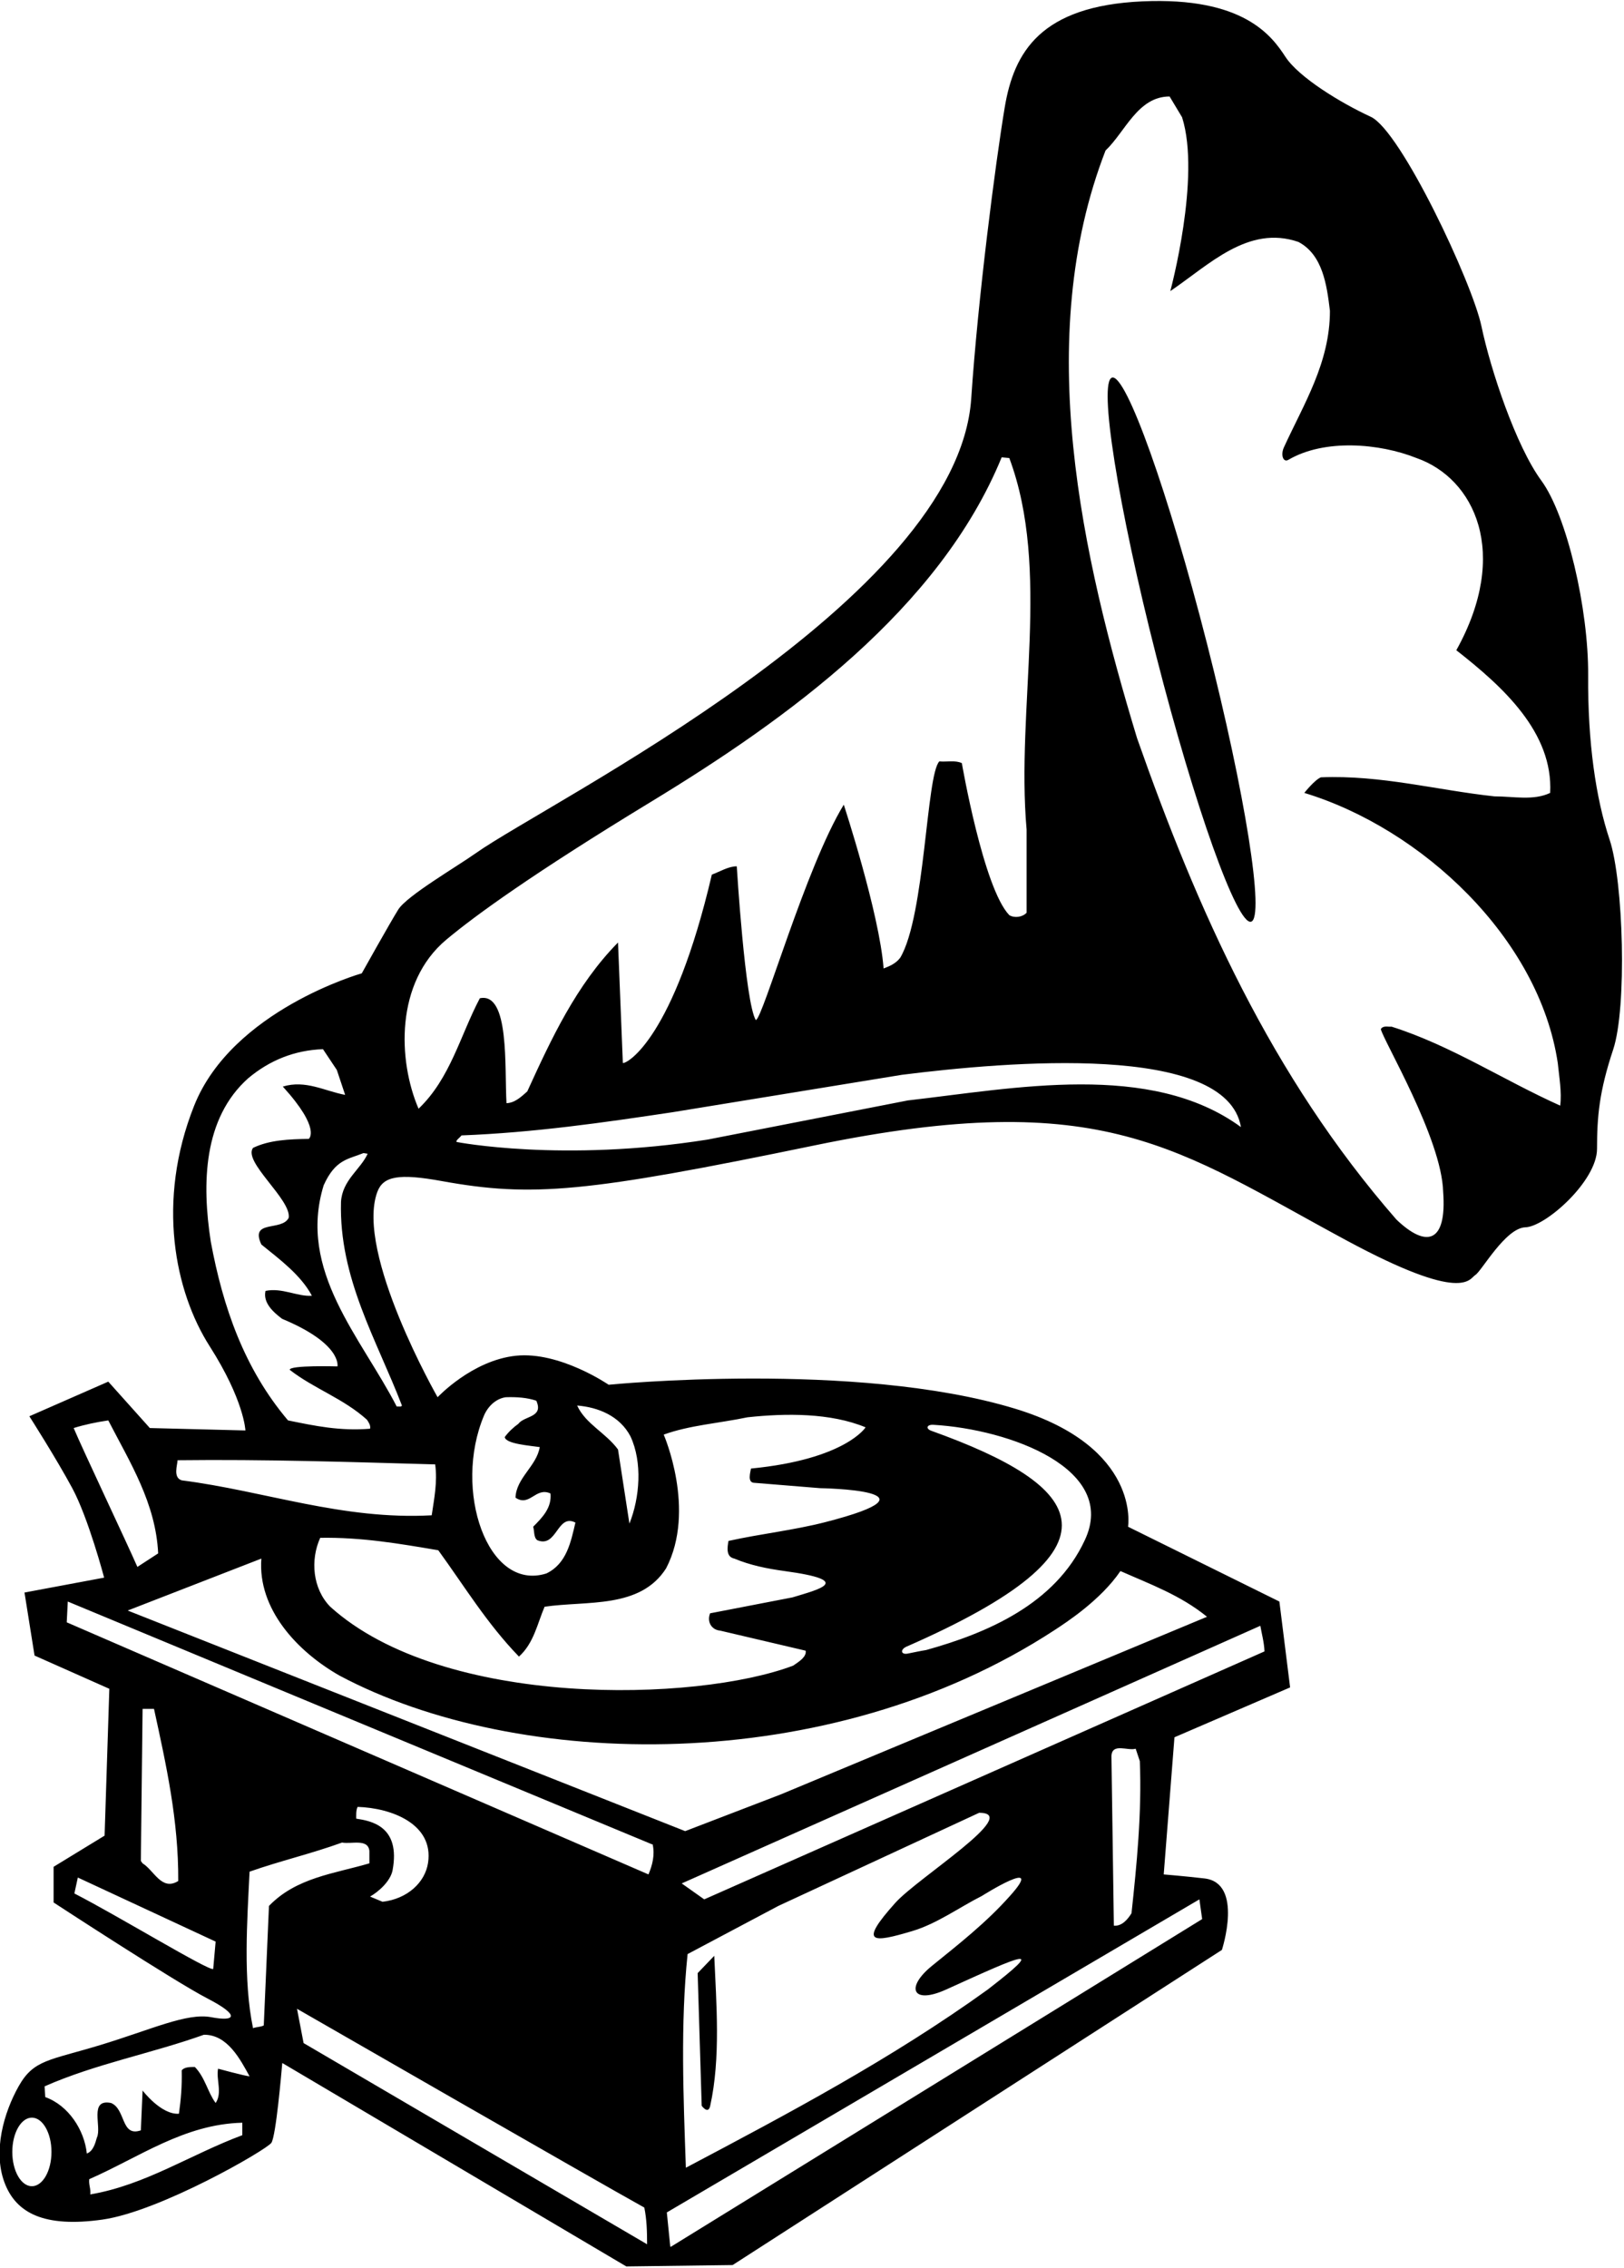 <?xml version="1.0" encoding="UTF-8"?>
<svg xmlns="http://www.w3.org/2000/svg" xmlns:xlink="http://www.w3.org/1999/xlink" width="469pt" height="655pt" viewBox="0 0 469 655" version="1.1">
<g id="surface1">
<path style=" stroke:none;fill-rule:nonzero;fill:rgb(0%,0%,0%);fill-opacity:1;" d="M 201.477 569.762 L 202.645 608.066 C 202.645 608.066 204.52 610.707 205.094 608.113 C 208.164 594.273 206.863 578.488 206.273 564.762 L 201.477 569.762 "/>
<path style=" stroke:none;fill-rule:nonzero;fill:rgb(0%,0%,0%);fill-opacity:1;" d="M 321.176 109.035 C 317.137 110.062 322.848 146.074 333.926 189.461 C 345.004 232.848 357.258 267.188 361.293 266.156 C 365.328 265.125 359.621 229.117 348.539 185.73 C 337.465 142.344 325.211 108.004 321.176 109.035 "/>
<path style=" stroke:none;fill-rule:nonzero;fill:rgb(0%,0%,0%);fill-opacity:1;" d="M 464.848 242.477 C 460.848 230.477 458.516 214.375 458.648 195.086 C 458.781 175.789 452.469 148.797 445.137 138.797 C 437.801 128.797 430.496 106.883 427.832 94.215 C 425.164 81.547 404.539 37.73 395.875 33.73 C 387.211 29.73 375.102 22.359 371.211 16.395 C 367.316 10.434 359.211 -0.938 329.875 0.395 C 300.539 1.73 292.824 15.02 290.156 31.02 C 287.488 47.02 282.422 86.074 280.488 115.035 C 276.586 173.461 158.586 231.398 137.414 246.363 C 131.758 250.363 117.477 258.688 115.012 262.652 C 112.543 266.617 104.477 281.062 104.477 281.062 C 104.477 281.062 67.059 291.645 56.059 319.312 C 45.059 346.977 50.543 373.062 60.543 388.73 C 70.543 404.395 70.875 413.062 70.875 413.062 L 43.273 412.363 L 31.273 398.965 L 8.477 408.965 C 8.477 408.965 16.207 421.062 20.875 429.73 C 25.543 438.395 30.074 455.562 30.074 455.562 L 7.074 459.863 L 9.977 478.062 L 31.574 487.66 L 30.207 530.062 L 15.477 539.062 L 15.477 549.363 C 15.477 549.363 50.207 572.062 59.875 577.062 C 69.543 582.062 67.977 583.824 60.977 582.488 C 53.977 581.156 43.664 586.07 28.938 590.539 C 14.211 595.008 9.746 594.719 5.414 602.387 C 1.082 610.055 -2.062 621.164 1.273 630.164 C 4.605 639.164 12.855 643.277 29.523 640.945 C 46.188 638.609 77.043 620.762 78.375 618.762 C 79.707 616.762 81.289 598.363 81.52 595.715 L 180.875 654.461 L 211.574 654.062 L 352.875 563.062 C 352.875 563.062 359.211 543.73 347.84 542.422 C 341.656 541.715 336.074 541.262 336.074 541.262 L 339.176 501.66 L 372.574 487.262 L 369.477 462.465 L 325.773 440.863 C 325.773 440.863 329.59 417.867 293.164 406.781 C 247.164 392.781 175.773 399.863 175.773 399.863 C 175.773 399.863 161.648 390.156 148.98 391.488 C 136.312 392.824 126.375 403.465 126.375 403.465 C 126.375 403.465 102.566 361.816 108.945 344.242 C 110.625 339.617 115.168 338.797 127.551 341.043 C 153.695 345.781 169.211 344.395 235.301 330.734 C 318.859 313.465 339.965 331.84 388.855 358.184 C 422.828 376.492 424.273 369.262 426.074 368.16 C 427.875 367.062 434.773 354.562 440.539 354.395 C 446.309 354.23 461.211 341.062 461.211 331.73 C 461.211 322.395 461.852 315.156 465.875 303.062 C 469.898 290.969 468.848 254.477 464.848 242.477 Z M 60.875 358.562 C 58.273 341.762 58.676 322.961 71.676 311.363 C 77.875 306.16 85.074 303.262 93.273 302.961 L 97.273 308.961 L 99.676 316.16 C 93.773 315.062 88.273 311.762 81.676 313.762 C 92.875 326.062 89.176 328.863 89.176 328.863 C 83.477 328.965 77.875 329.16 73.074 331.465 C 70.074 335.465 84.207 346.395 83.375 351.66 C 81.375 355.66 72.074 352.062 75.477 359.363 C 80.773 363.66 86.875 368.16 90.074 374.16 C 85.875 374.465 81.477 371.762 76.676 372.762 C 75.914 376.148 78.805 378.816 81.469 380.828 C 98.875 388.062 97.457 394.566 97.457 394.566 C 97.457 394.566 83.477 394.16 83.676 395.562 C 90.773 401.062 99.074 403.762 105.977 409.965 C 106.477 410.762 107.074 411.562 106.875 412.562 C 98.074 413.262 91.074 411.762 83.176 410.16 C 70.477 395.16 64.375 377.363 60.875 358.562 Z M 21.273 412.363 C 24.477 411.363 27.875 410.66 31.273 410.16 C 37.574 422.363 44.977 434.062 45.676 448.562 L 39.676 452.465 C 36.574 445.363 23.875 418.562 21.273 412.363 Z M 61.574 568.562 C 60.375 569.262 33.977 553.16 21.477 546.762 L 22.477 542.16 L 62.273 560.66 Z M 40.676 537.363 L 41.176 493.465 L 44.477 493.465 C 47.977 509.562 51.574 525.562 51.477 543.16 C 46.676 546.16 44.477 540.062 41.176 538.062 Z M 9.207 631.297 C 6.082 631.297 3.551 626.863 3.551 621.395 C 3.551 615.93 6.082 611.496 9.207 611.496 C 12.332 611.496 14.863 615.93 14.863 621.395 C 14.863 626.863 12.332 631.297 9.207 631.297 Z M 69.977 616.562 C 55.176 622.062 41.977 630.961 26.074 633.664 C 26.273 632.062 25.574 630.863 25.773 629.262 C 40.176 622.961 53.176 613.363 69.977 612.961 Z M 62.977 597.363 C 62.375 600.461 64.273 604.363 62.273 607.262 C 59.977 604.164 59.273 599.961 56.273 596.863 C 54.875 596.863 53.176 596.863 52.477 597.863 C 52.574 602.461 52.273 606.062 51.676 610.363 C 46.543 610.73 41.176 603.664 41.176 603.664 L 40.676 615.164 C 34.875 617.164 36.375 609.062 32.074 607.262 C 25.574 605.961 29.477 614.164 27.977 617.262 C 27.477 619.062 26.875 621.164 25.074 621.863 C 24.375 615.062 19.773 607.961 13.074 605.562 L 12.875 602.461 C 27.574 595.961 43.773 592.965 58.875 587.562 C 65.676 587.465 69.375 594.66 72.074 599.562 C 70.676 599.461 62.977 597.363 62.977 597.363 Z M 77.676 550.363 L 76.176 584.863 C 75.273 585.363 74.074 585.262 73.074 585.66 C 70.176 571.66 71.375 554.762 72.074 540.465 C 80.875 537.363 89.977 535.262 98.773 532.062 C 101.574 532.562 106.273 530.863 106.676 534.465 L 106.676 538.062 C 96.477 541.062 85.574 542.16 77.676 550.363 Z M 102.875 525.16 C 102.875 524.262 102.773 522.762 103.273 521.762 C 113.086 522.066 125.293 526.723 123.621 537.891 C 122.766 543.609 117.637 548.328 110.477 549.16 L 106.875 547.66 C 109.477 546.16 112.773 543.16 113.375 540.062 C 115.734 527.316 107.18 525.809 102.875 525.16 Z M 87.676 589.965 L 85.773 580.062 C 85.773 580.062 172.176 629.762 186.074 637.461 C 186.773 640.863 186.875 644.363 186.875 648.062 Z M 187.273 541.262 L 19.273 468.465 L 19.574 462.465 L 188.273 532.562 L 188.477 532.562 C 189.176 535.66 188.375 538.66 187.273 541.262 Z M 346.375 548.465 L 347.176 554.16 L 193.773 648.762 L 193.574 648.762 L 192.574 638.863 Z M 263.422 557.629 C 270.562 555.508 276.898 550.84 283.574 547.465 C 283.574 547.465 302.281 535.676 291.676 547.465 C 284.754 555.25 276.906 561.363 269.148 567.66 C 261.371 573.973 263.488 578.93 273.254 574.492 C 295.973 564.176 302.309 561.324 285.176 574.562 C 257.375 594.562 227.773 610.262 198.074 625.961 C 197.375 605.863 196.477 584.363 198.574 564.262 L 224.773 550.363 L 282.773 523.465 C 295.289 523.465 265.094 542.191 258.574 549.457 C 247.766 561.5 252.023 561.02 263.422 557.629 Z M 320.977 507.16 C 321.074 503.16 325.676 505.66 327.977 504.965 L 329.176 508.562 C 329.773 523.562 328.273 538.465 326.773 552.465 C 325.676 554.262 323.977 556.262 321.676 556.062 Z M 365.176 476.863 L 203.375 548.465 L 196.875 543.863 L 363.977 469.465 C 364.375 471.762 365.074 474.262 365.176 476.863 Z M 323.574 453.66 C 332.176 457.465 340.977 460.66 348.574 466.863 L 276.574 496.863 L 225.477 518.16 L 197.875 528.762 L 36.875 465.062 L 75.477 450.062 C 74.375 464.562 85.773 476.863 98.074 483.863 C 149.387 511.195 239.289 513.348 304.535 470.719 C 307.828 468.566 317.875 462.062 323.574 453.66 Z M 261.629 475.559 C 327.539 446.73 313.211 429.035 268.961 413.16 C 267.242 412.543 267.656 411.32 269.539 411.43 C 291.688 412.715 322.969 424.215 313.273 444.762 C 304.676 463.262 285.074 471.562 267.477 476.465 C 265.68 476.754 263.93 477.141 262.16 477.492 C 260.285 477.867 259.863 476.484 261.629 475.559 Z M 182.074 414.762 C 185.574 422.262 184.773 432.465 181.773 439.965 L 178.477 418.562 C 174.977 413.762 169.074 411.16 166.676 405.863 C 172.773 406.363 178.977 408.863 182.074 414.762 Z M 139.773 408.762 C 140.875 406.16 143.176 403.863 146.074 403.465 C 149.176 403.363 152.176 403.562 154.875 404.465 C 157.074 409.363 151.477 408.762 149.676 411.16 C 148.273 412.16 146.773 413.562 145.773 414.965 C 145.977 416.965 153.273 417.465 155.875 417.863 C 154.977 423.363 149.074 426.762 148.875 432.465 C 152.977 435.262 154.676 429.262 158.977 431.262 C 159.375 435.363 156.676 438.16 153.977 440.863 C 154.375 442.16 154.074 443.965 155.176 444.762 C 160.875 447.062 160.875 436.965 166.176 439.66 C 164.875 445.16 163.676 451.562 157.773 454.363 C 140.711 459.719 130.773 430.16 139.773 408.762 Z M 126.574 447.66 C 134.074 457.965 140.574 468.762 149.875 478.363 C 154.176 474.465 155.176 468.863 157.273 463.965 C 169.477 462.16 184.875 464.66 192.375 452.863 C 201.141 435.984 191.676 414.262 191.676 414.262 C 199.074 411.562 207.773 410.965 215.875 409.262 C 226.977 408.062 239.875 407.965 249.977 412.16 C 249.977 412.16 244.211 421.395 216.875 424.062 C 216.676 425.262 215.875 427.863 217.574 428.16 L 236.875 429.73 C 236.875 429.73 274.438 430.281 238.25 439.559 C 229.184 441.883 219.594 442.914 210.375 444.965 C 210.074 446.762 209.574 449.562 212.074 450.062 C 216.629 451.98 221.551 452.977 226.594 453.664 C 247.094 456.445 236.258 459.004 228.875 461.262 L 205.074 465.863 C 204.074 468.262 205.477 470.66 207.977 470.863 L 232.676 476.66 C 232.977 478.465 230.676 479.863 229.074 480.965 C 201.188 491.535 128.055 493.465 95.375 463.965 C 90.273 458.762 89.574 450.465 92.477 444.062 C 104.375 443.863 115.477 445.762 126.574 447.66 Z M 124.676 437.562 C 98.875 438.965 76.574 430.562 52.477 427.465 C 49.875 426.66 51.273 422.965 51.273 421.66 C 76.676 421.363 100.676 422.16 125.676 422.863 C 126.375 427.965 125.375 432.762 124.676 437.562 Z M 116.074 405.863 C 115.875 406.363 115.074 406.062 114.574 406.16 C 104.273 386.16 85.875 366.965 93.477 342.262 C 96.875 334.73 100.574 334.762 104.977 332.965 L 106.176 333.16 C 104.074 337.762 98.875 340.73 98.477 347.062 C 97.875 369.062 108.773 386.863 116.074 405.863 Z M 120.875 320.16 C 114.895 306.242 114.098 283.73 128.887 271.344 C 137.273 264.316 154.137 252.121 188.012 231.523 C 227.312 207.633 271.27 175.965 289.273 132.062 L 291.477 132.262 C 303.574 164.66 293.375 204.363 296.477 239.562 L 296.477 263.562 C 295.273 264.863 292.977 265.16 291.477 264.262 C 283.977 256.461 277.773 220.363 277.773 220.363 C 275.875 219.461 273.477 220.062 271.273 219.863 C 267.477 223.762 267.176 264.461 259.977 276.562 C 258.676 278.262 256.977 278.961 255.176 279.66 C 253.977 263.762 243.676 232.363 243.676 232.363 C 232.676 250.363 220.273 294.262 218.273 294.562 C 215.176 289.562 212.773 250.16 212.773 250.16 C 210.375 250.16 207.977 251.66 205.574 252.562 C 194.539 299.73 181.176 307.16 179.875 306.961 L 178.477 272.16 C 166.375 284.461 159.176 300.062 152.273 315.16 C 150.477 316.762 148.676 318.461 146.273 318.562 C 145.676 308.262 147.211 286.395 138.574 288.262 C 132.875 299.062 130.074 311.363 120.875 320.16 Z M 262.176 317.762 L 204.375 329.062 C 162.414 335.715 131.875 329.762 131.875 329.762 C 131.477 329.363 132.875 328.465 133.273 327.863 C 154.176 327.062 174.273 324.16 194.273 321.16 L 260.477 310.363 C 290.953 306.531 354.219 301.035 358.375 325.461 C 332.273 306.363 292.977 314.262 262.176 317.762 Z M 450.574 319.262 C 434.273 311.961 418.977 301.863 401.875 296.461 C 400.773 296.562 399.477 296.062 398.773 297.16 C 399.375 300.262 416.375 328.762 416.773 344.16 C 417.875 359.062 411.875 360.395 403.273 352.16 C 367.074 310.66 345.773 262.66 328.375 213.16 C 312.477 160.762 298.176 97.863 319.273 43.461 C 324.977 38.062 328.574 27.863 337.773 27.863 L 341.375 33.863 C 346.875 51.16 337.977 84.062 337.977 84.062 C 349.176 76.461 360.477 64.863 374.977 69.863 C 381.977 73.562 383.176 82.262 384.074 89.762 C 384.074 104.738 376.543 116.605 370.785 129.176 C 369.777 131.375 370.59 133.652 372.078 132.777 C 382.496 126.672 398.312 127.977 409.074 132.262 C 425.832 138.137 436.195 159.699 420.574 187.762 C 433.977 198.262 448.574 211.461 447.676 228.961 C 442.875 231.262 437.074 229.961 431.574 229.961 C 414.875 228.16 398.875 223.762 381.477 224.461 C 379.676 225.16 376.676 228.961 376.676 228.961 C 410.574 239.262 444.477 270.863 449.875 306.961 C 450.273 310.961 451.074 315.461 450.574 319.262 "/>
</g>
</svg>
